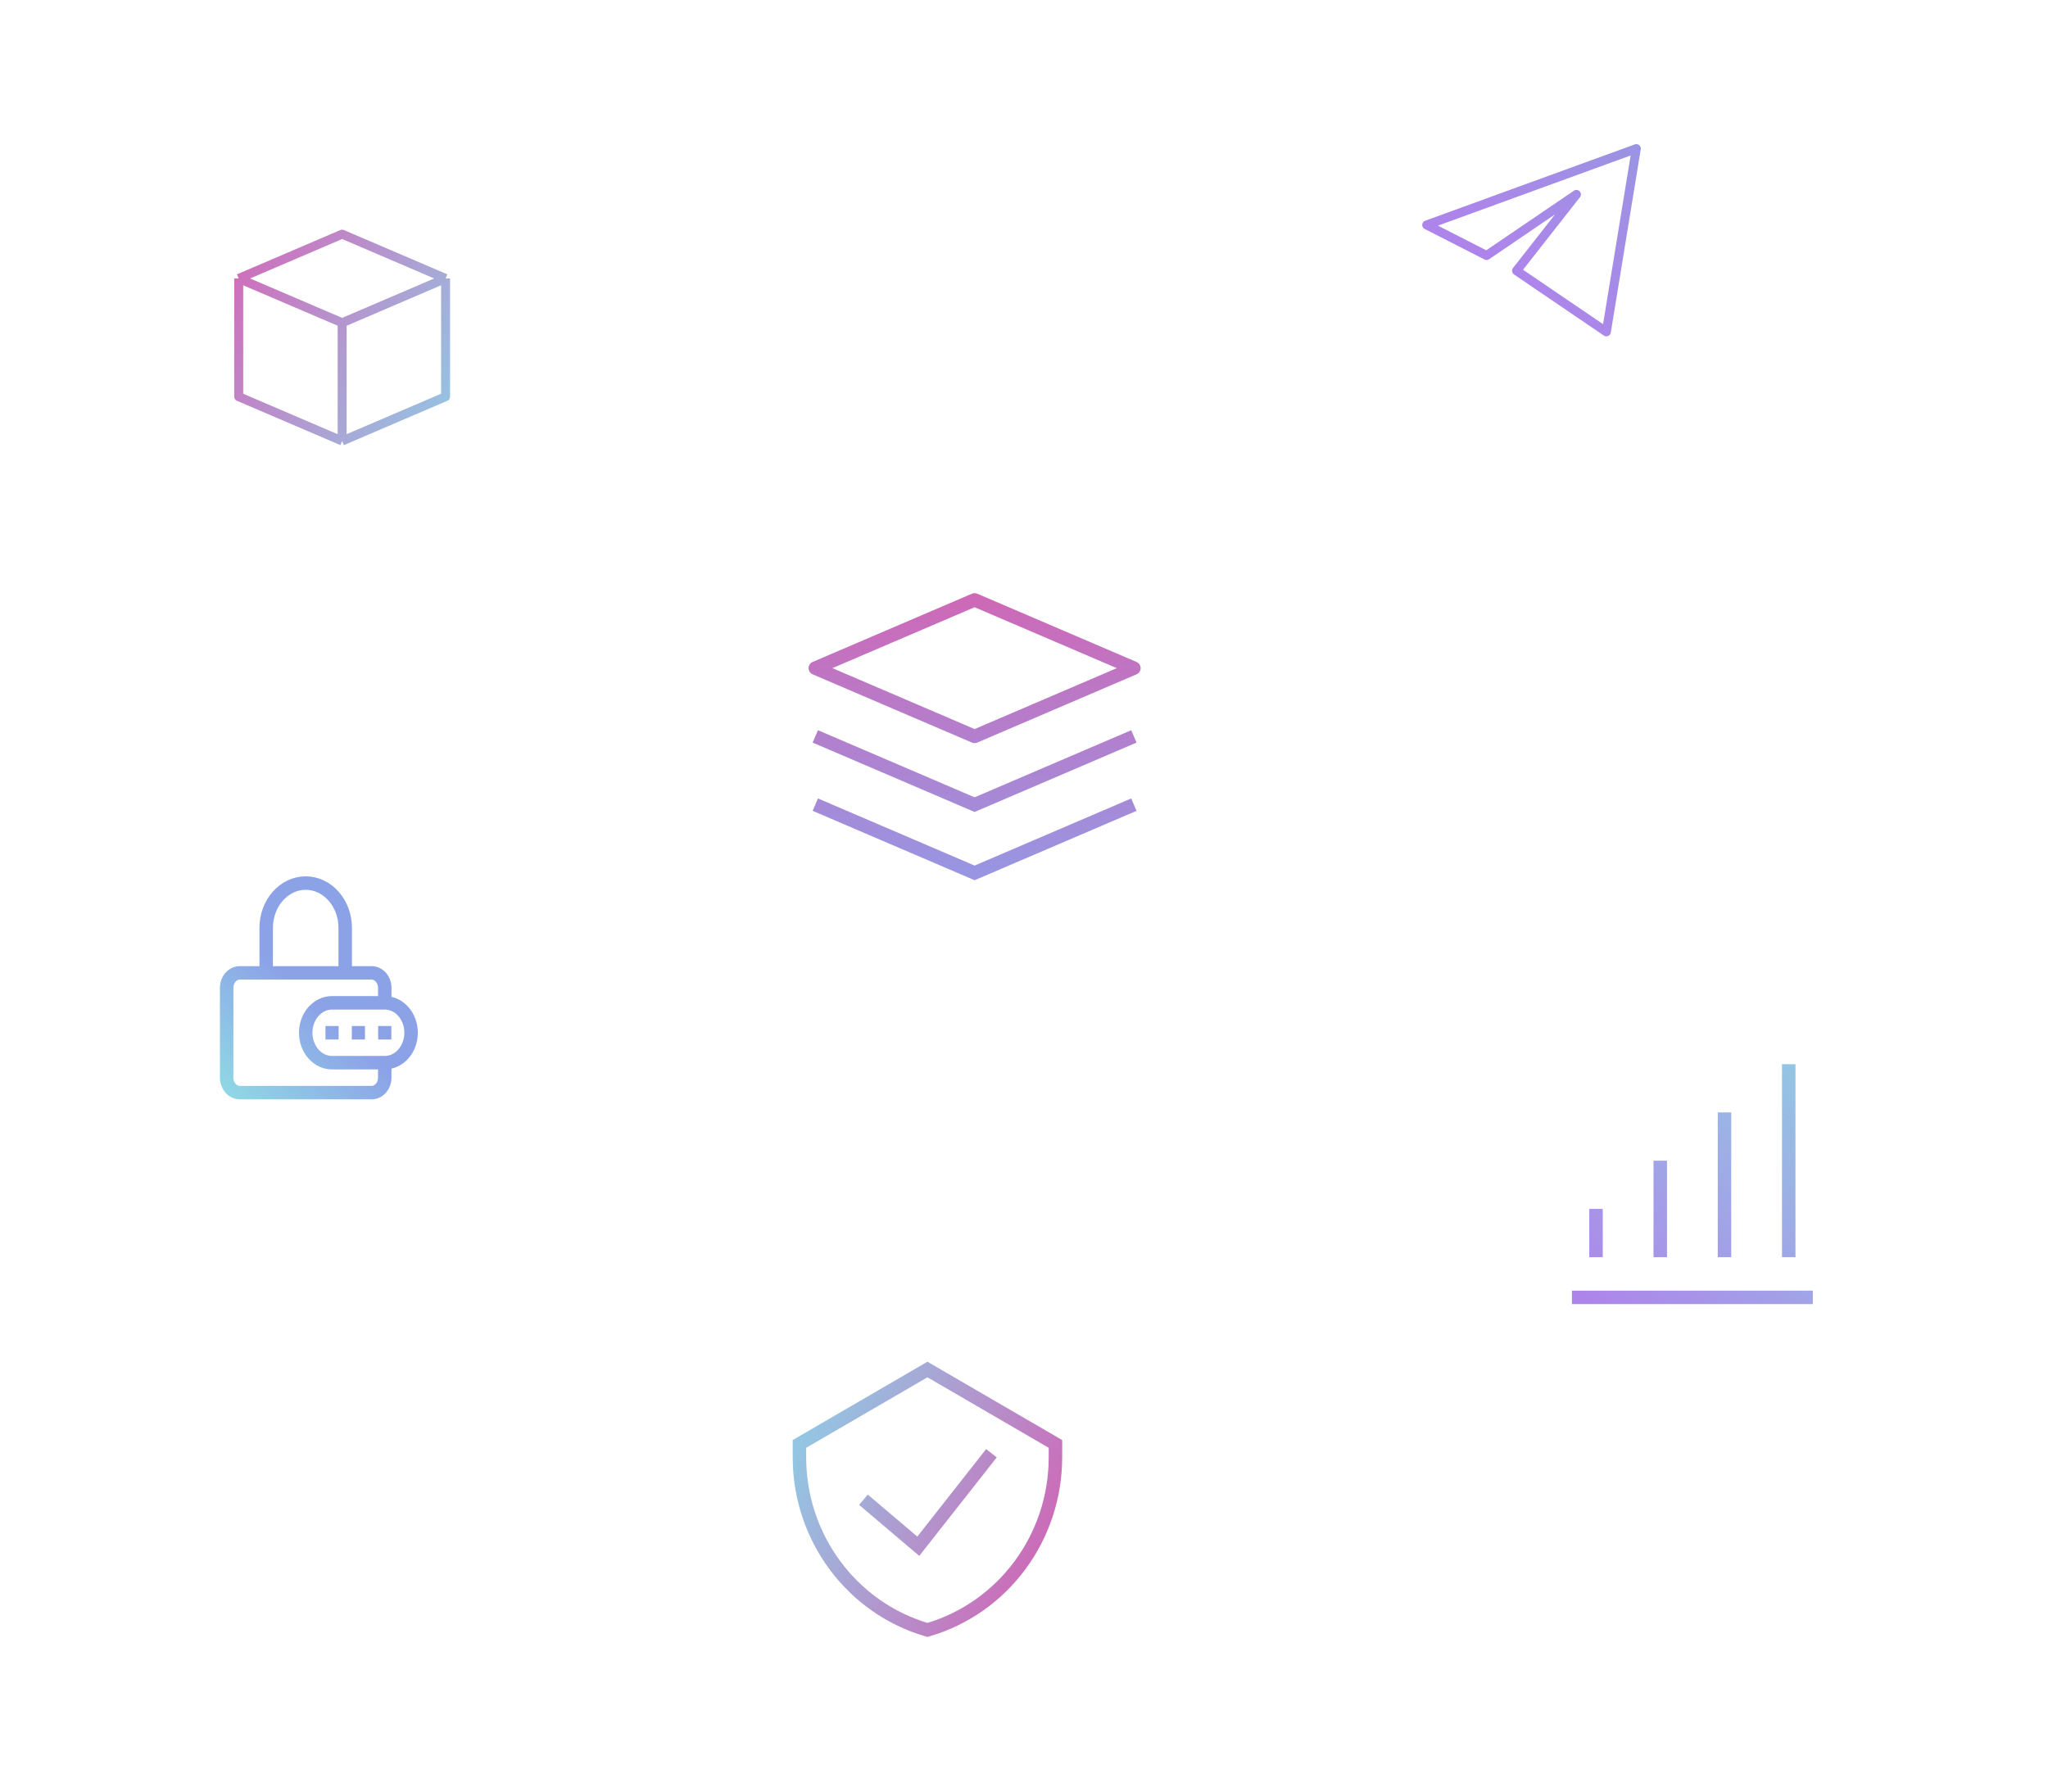 <svg width="456" height="399" viewBox="0 0 456 399" fill="none" xmlns="http://www.w3.org/2000/svg">
<rect x="158" y="105" width="113" height="115" rx="8" fill="white"/>
<rect x="37" y="16" width="79" height="115" rx="8" fill="white"/>
<rect y="185" width="137" height="69" rx="8" fill="white"/>
<rect x="143" y="269" width="128" height="130" rx="8" fill="white"/>
<rect x="300" y="220" width="156" height="98" rx="8" fill="white"/>
<rect x="300" y="14" width="77" height="79" rx="8" fill="white"/>
<g filter="url(#filter0_d)">
<path d="M214 133.6L214.591 132.221C214.214 132.06 213.786 132.06 213.409 132.221L214 133.6ZM178.533 148.8L177.942 147.421C177.391 147.658 177.033 148.2 177.033 148.8C177.033 149.4 177.391 149.942 177.942 150.179L178.533 148.8ZM214 164L213.409 165.379C213.786 165.541 214.214 165.541 214.591 165.379L214 164ZM249.467 148.8L250.058 150.179C250.609 149.942 250.967 149.4 250.967 148.8C250.967 148.2 250.609 147.658 250.058 147.421L249.467 148.8ZM214 179.2L213.409 180.579L214 180.832L214.591 180.579L214 179.2ZM214 194.4L213.409 195.779L214 196.032L214.591 195.779L214 194.4ZM213.409 132.221L177.942 147.421L179.124 150.179L214.591 134.979L213.409 132.221ZM177.942 150.179L213.409 165.379L214.591 162.621L179.124 147.421L177.942 150.179ZM214.591 165.379L250.058 150.179L248.876 147.421L213.409 162.621L214.591 165.379ZM250.058 147.421L214.591 132.221L213.409 134.979L248.876 150.179L250.058 147.421ZM177.942 165.379L213.409 180.579L214.591 177.821L179.124 162.621L177.942 165.379ZM214.591 180.579L250.058 165.379L248.876 162.621L213.409 177.821L214.591 180.579ZM177.942 180.579L213.409 195.779L214.591 193.021L179.124 177.821L177.942 180.579ZM214.591 195.779L250.058 180.579L248.876 177.821L213.409 193.021L214.591 195.779Z" fill="url(#paint0_linear)"/>
</g>
<g filter="url(#filter1_d)">
<path d="M361.333 33.1L314.667 50.1L328 56.9L348 43.3L334.667 60.3L354.667 73.9L361.333 33.1Z" stroke="white" stroke-width="2" stroke-linejoin="round"/>
<path d="M361.333 33.1L314.667 50.1L328 56.9L348 43.3L334.667 60.3L354.667 73.9L361.333 33.1Z" stroke="url(#paint1_linear)" stroke-width="2" stroke-linejoin="round"/>
</g>
<g filter="url(#filter2_d)">
<path d="M347 288.932H400.635M366.666 279.979V258.489M380.969 279.979V247.745M395.272 279.979V237M352.364 269.234V279.979" stroke="url(#paint2_linear)" stroke-width="3"/>
</g>
<path d="M206.5 305L207.254 303.703L206.5 303.265L205.746 303.703L206.5 305ZM178 321.571L177.246 320.275L176.5 320.708V321.571H178ZM235 321.571H236.5V320.708L235.754 320.275L235 321.571ZM206.5 363L206.081 364.44L206.5 364.562L206.919 364.44L206.5 363ZM204.464 344.357L203.494 345.501L204.681 346.508L205.643 345.284L204.464 344.357ZM205.746 303.703L177.246 320.275L178.754 322.868L207.254 306.297L205.746 303.703ZM176.5 321.571V324.554H179.5V321.571H176.5ZM236.5 324.554V321.571H233.5V324.554H236.5ZM235.754 320.275L207.254 303.703L205.746 306.297L234.246 322.868L235.754 320.275ZM206.919 364.44C224.443 359.346 236.5 343.058 236.5 324.554H233.5C233.5 341.754 222.296 356.846 206.081 361.56L206.919 364.44ZM176.5 324.554C176.5 343.058 188.557 359.346 206.081 364.44L206.919 361.56C190.704 356.846 179.5 341.754 179.5 324.554H176.5ZM191.28 335.144L203.494 345.501L205.434 343.213L193.22 332.856L191.28 335.144ZM205.643 345.284L221.929 324.57L219.571 322.716L203.285 343.43L205.643 345.284Z" fill="white"/>
<path d="M206.5 305L207.254 303.703L206.5 303.265L205.746 303.703L206.5 305ZM178 321.571L177.246 320.275L176.5 320.708V321.571H178ZM235 321.571H236.5V320.708L235.754 320.275L235 321.571ZM206.5 363L206.081 364.44L206.5 364.562L206.919 364.44L206.5 363ZM204.464 344.357L203.494 345.501L204.681 346.508L205.643 345.284L204.464 344.357ZM205.746 303.703L177.246 320.275L178.754 322.868L207.254 306.297L205.746 303.703ZM176.5 321.571V324.554H179.5V321.571H176.5ZM236.5 324.554V321.571H233.5V324.554H236.5ZM235.754 320.275L207.254 303.703L205.746 306.297L234.246 322.868L235.754 320.275ZM206.919 364.44C224.443 359.346 236.5 343.058 236.5 324.554H233.5C233.5 341.754 222.296 356.846 206.081 361.56L206.919 364.44ZM176.5 324.554C176.5 343.058 188.557 359.346 206.081 364.44L206.919 361.56C190.704 356.846 179.5 341.754 179.5 324.554H176.5ZM191.28 335.144L203.494 345.501L205.434 343.213L193.22 332.856L191.28 335.144ZM205.643 345.284L221.929 324.57L219.571 322.716L203.285 343.43L205.643 345.284Z" fill="url(#paint3_linear)"/>
<g filter="url(#filter3_d)">
<path d="M82.667 223.333V220C82.667 218.159 81.353 216.667 79.733 216.667H50.4C48.78 216.667 47.467 218.159 47.467 220V240C47.467 241.841 48.78 243.333 50.4 243.333H79.733C81.353 243.333 82.667 241.841 82.667 240V236.667M82.667 223.333H70.933C67.693 223.333 65.067 226.318 65.067 230C65.067 233.682 67.693 236.667 70.933 236.667H82.667M82.667 223.333C85.907 223.333 88.533 226.318 88.533 230C88.533 233.682 85.907 236.667 82.667 236.667M56.267 216.667V206.667C56.267 201.144 60.207 196.667 65.067 196.667C69.927 196.667 73.867 201.144 73.867 206.667V216.667M81.2 230H84.133M75.333 230H78.267M69.467 230H72.4" stroke="url(#paint4_linear)" stroke-width="3"/>
</g>
<path d="M53.151 62.015L76.182 52.151L99.212 62.015M53.151 62.015L76.182 71.879M53.151 62.015V62.022M99.212 62.015L76.182 71.879M99.212 62.015V88.342L76.182 98.212M99.212 62.015L76.182 71.892V98.212M76.182 71.879V98.212M76.182 71.879L53.151 62.022M76.182 98.212L53.151 88.342V62.022" stroke="white" stroke-width="2" stroke-linejoin="round"/>
<path d="M53.151 62.015L76.182 52.151L99.212 62.015M53.151 62.015L76.182 71.879M53.151 62.015V62.022M99.212 62.015L76.182 71.879M99.212 62.015V88.342L76.182 98.212M99.212 62.015L76.182 71.892V98.212M76.182 71.879V98.212M76.182 71.879L53.151 62.022M76.182 98.212L53.151 88.342V62.022" stroke="url(#paint5_linear)" stroke-width="2" stroke-linejoin="round"/>
<defs>
<filter id="filter0_d" x="147" y="94" width="140" height="140" filterUnits="userSpaceOnUse" color-interpolation-filters="sRGB">
<feFlood flood-opacity="0" result="BackgroundImageFix"/>
<feColorMatrix in="SourceAlpha" type="matrix" values="0 0 0 0 0 0 0 0 0 0 0 0 0 0 0 0 0 0 127 0"/>
<feOffset dx="3"/>
<feGaussianBlur stdDeviation="16"/>
<feColorMatrix type="matrix" values="0 0 0 0 0 0 0 0 0 0 0 0 0 0 0 0 0 0 0.25 0"/>
<feBlend mode="normal" in2="BackgroundImageFix" result="effect1_dropShadow"/>
<feBlend mode="normal" in="SourceGraphic" in2="effect1_dropShadow" result="shape"/>
</filter>
<filter id="filter1_d" x="284" y="-4" width="114" height="115" filterUnits="userSpaceOnUse" color-interpolation-filters="sRGB">
<feFlood flood-opacity="0" result="BackgroundImageFix"/>
<feColorMatrix in="SourceAlpha" type="matrix" values="0 0 0 0 0 0 0 0 0 0 0 0 0 0 0 0 0 0 127 0"/>
<feOffset dx="3"/>
<feGaussianBlur stdDeviation="16"/>
<feColorMatrix type="matrix" values="0 0 0 0 0 0 0 0 0 0 0 0 0 0 0 0 0 0 0.25 0"/>
<feBlend mode="normal" in2="BackgroundImageFix" result="effect1_dropShadow"/>
<feBlend mode="normal" in="SourceGraphic" in2="effect1_dropShadow" result="shape"/>
</filter>
<filter id="filter2_d" x="318" y="205" width="127" height="127" filterUnits="userSpaceOnUse" color-interpolation-filters="sRGB">
<feFlood flood-opacity="0" result="BackgroundImageFix"/>
<feColorMatrix in="SourceAlpha" type="matrix" values="0 0 0 0 0 0 0 0 0 0 0 0 0 0 0 0 0 0 127 0"/>
<feOffset dx="3"/>
<feGaussianBlur stdDeviation="16"/>
<feColorMatrix type="matrix" values="0 0 0 0 0 0 0 0 0 0 0 0 0 0 0 0 0 0 0.25 0"/>
<feBlend mode="normal" in2="BackgroundImageFix" result="effect1_dropShadow"/>
<feBlend mode="normal" in="SourceGraphic" in2="effect1_dropShadow" result="shape"/>
</filter>
<filter id="filter3_d" x="16.967" y="163" width="108.067" height="114" filterUnits="userSpaceOnUse" color-interpolation-filters="sRGB">
<feFlood flood-opacity="0" result="BackgroundImageFix"/>
<feColorMatrix in="SourceAlpha" type="matrix" values="0 0 0 0 0 0 0 0 0 0 0 0 0 0 0 0 0 0 127 0"/>
<feOffset dx="3"/>
<feGaussianBlur stdDeviation="16"/>
<feColorMatrix type="matrix" values="0 0 0 0 0 0 0 0 0 0 0 0 0 0 0 0 0 0 0.25 0"/>
<feBlend mode="normal" in2="BackgroundImageFix" result="effect1_dropShadow"/>
<feBlend mode="normal" in="SourceGraphic" in2="effect1_dropShadow" result="shape"/>
</filter>
<linearGradient id="paint0_linear" x1="214" y1="133.6" x2="214" y2="194.4" gradientUnits="userSpaceOnUse">
<stop stop-color="#CD69B7"/>
<stop offset="1" stop-color="#9895E2"/>
</linearGradient>
<linearGradient id="paint1_linear" x1="334" y1="60.5" x2="366.5" y2="31" gradientUnits="userSpaceOnUse">
<stop stop-color="#AD85EA"/>
<stop offset="1" stop-color="#9895E2"/>
</linearGradient>
<linearGradient id="paint2_linear" x1="396" y1="237" x2="350" y2="289" gradientUnits="userSpaceOnUse">
<stop stop-color="#94C5E3"/>
<stop offset="1" stop-color="#AD85EA"/>
</linearGradient>
<linearGradient id="paint3_linear" x1="178" y1="323" x2="232.5" y2="348" gradientUnits="userSpaceOnUse">
<stop stop-color="#94C5E3"/>
<stop offset="1" stop-color="#CD69B7"/>
</linearGradient>
<linearGradient id="paint4_linear" x1="41.5" y1="252" x2="68" y2="224" gradientUnits="userSpaceOnUse">
<stop stop-color="#91EAE4"/>
<stop offset="1" stop-color="#8CA2E7"/>
</linearGradient>
<linearGradient id="paint5_linear" x1="53.151" y1="62.515" x2="102.091" y2="90.727" gradientUnits="userSpaceOnUse">
<stop stop-color="#CD71BD"/>
<stop offset="1" stop-color="#94C5E3"/>
</linearGradient>
</defs>
</svg>
